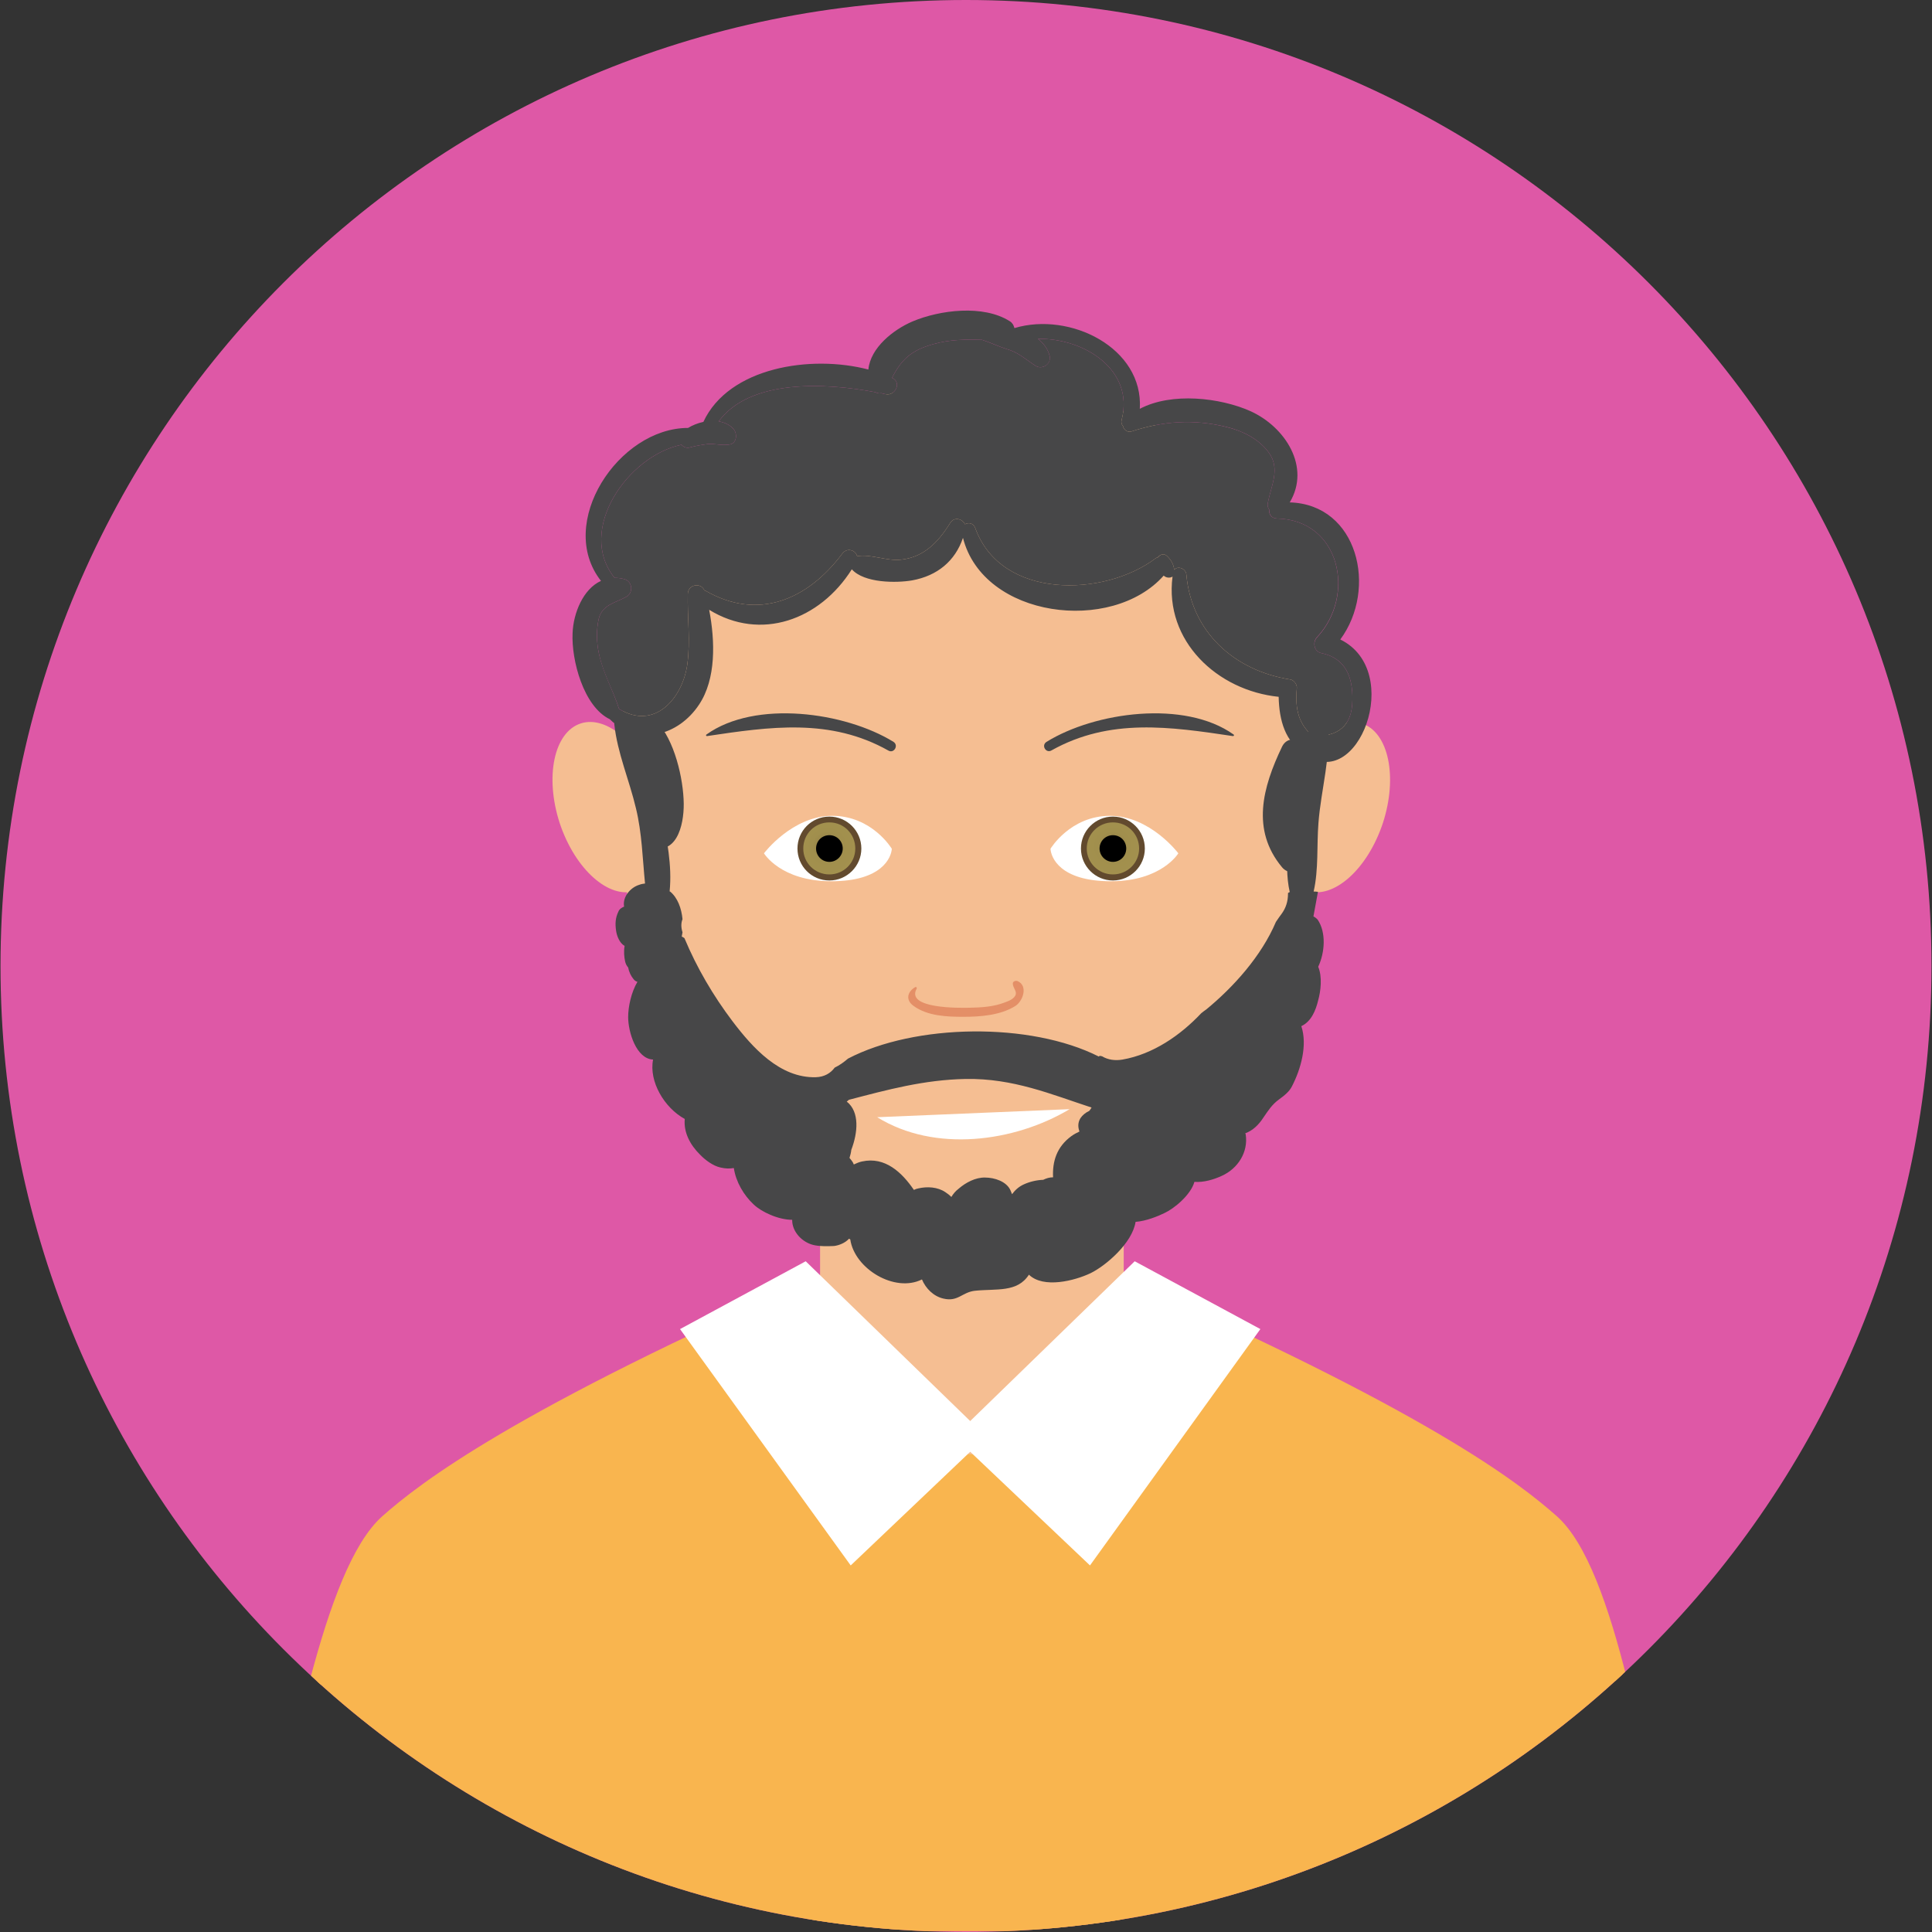 <?xml version="1.0" encoding="UTF-8"?>
<svg xmlns="http://www.w3.org/2000/svg" xmlns:xlink="http://www.w3.org/1999/xlink" width="30px" height="30px" viewBox="0 0 30 30" version="1.1">
<rect x="0" y="0" width="30" height="30" fill="#333333" stroke="none"/>
<defs>
<clipPath id="clip1">
  <path d="M 29.992 15 C 29.992 6.715 23.281 0 15 0 C 6.719 0 0.008 6.715 0.008 15 C 0.008 23.285 6.719 30 15 30 C 23.281 30 29.992 23.285 29.992 15 Z M 29.992 15 "/>
</clipPath>
<clipPath id="clip2">
  <path d="M 8 11 L 11 11 L 11 14 L 8 14 Z M 8 11 "/>
</clipPath>
<clipPath id="clip3">
  <path d="M 29.992 15 C 29.992 6.715 23.281 0 15 0 C 6.719 0 0.008 6.715 0.008 15 C 0.008 23.285 6.719 30 15 30 C 23.281 30 29.992 23.285 29.992 15 Z M 29.992 15 "/>
</clipPath>
<clipPath id="clip4">
  <path d="M 19 11 L 22 11 L 22 14 L 19 14 Z M 19 11 "/>
</clipPath>
<clipPath id="clip5">
  <path d="M 29.992 15 C 29.992 6.715 23.281 0 15 0 C 6.719 0 0.008 6.715 0.008 15 C 0.008 23.285 6.719 30 15 30 C 23.281 30 29.992 23.285 29.992 15 Z M 29.992 15 "/>
</clipPath>
<clipPath id="clip6">
  <path d="M 4 19 L 27 19 L 27 30 L 4 30 Z M 4 19 "/>
</clipPath>
<clipPath id="clip7">
  <path d="M 29.992 15 C 29.992 6.715 23.281 0 15 0 C 6.719 0 0.008 6.715 0.008 15 C 0.008 23.285 6.719 30 15 30 C 23.281 30 29.992 23.285 29.992 15 Z M 29.992 15 "/>
</clipPath>
<clipPath id="clip8">
  <path d="M 3 19 L 27 19 L 27 30 L 3 30 Z M 3 19 "/>
</clipPath>
<clipPath id="clip9">
  <path d="M 29.992 15 C 29.992 6.715 23.281 0 15 0 C 6.719 0 0.008 6.715 0.008 15 C 0.008 23.285 6.719 30 15 30 C 23.281 30 29.992 23.285 29.992 15 Z M 29.992 15 "/>
</clipPath>
<clipPath id="clip10">
  <path d="M 12 13 L 18 13 L 18 23 L 12 23 Z M 12 13 "/>
</clipPath>
<clipPath id="clip11">
  <path d="M 29.992 15 C 29.992 6.715 23.281 0 15 0 C 6.719 0 0.008 6.715 0.008 15 C 0.008 23.285 6.719 30 15 30 C 23.281 30 29.992 23.285 29.992 15 Z M 29.992 15 "/>
</clipPath>
<clipPath id="clip12">
  <path d="M 9 6 L 21 6 L 21 20 L 9 20 Z M 9 6 "/>
</clipPath>
<clipPath id="clip13">
  <path d="M 29.992 15 C 29.992 6.715 23.281 0 15 0 C 6.719 0 0.008 6.715 0.008 15 C 0.008 23.285 6.719 30 15 30 C 23.281 30 29.992 23.285 29.992 15 Z M 29.992 15 "/>
</clipPath>
<clipPath id="clip14">
  <path d="M 10 19 L 16 19 L 16 25 L 10 25 Z M 10 19 "/>
</clipPath>
<clipPath id="clip15">
  <path d="M 29.992 15 C 29.992 6.715 23.281 0 15 0 C 6.719 0 0.008 6.715 0.008 15 C 0.008 23.285 6.719 30 15 30 C 23.281 30 29.992 23.285 29.992 15 Z M 29.992 15 "/>
</clipPath>
<clipPath id="clip16">
  <path d="M 5 14 L 20 14 L 20 29 L 5 29 Z M 5 14 "/>
</clipPath>
<clipPath id="clip17">
  <path d="M 29.992 15 C 29.992 6.715 23.281 0 15 0 C 6.719 0 0.008 6.715 0.008 15 C 0.008 23.285 6.719 30 15 30 C 23.281 30 29.992 23.285 29.992 15 Z M 29.992 15 "/>
</clipPath>
<clipPath id="clip18">
  <path d="M 15 19 L 20 19 L 20 25 L 15 25 Z M 15 19 "/>
</clipPath>
<clipPath id="clip19">
  <path d="M 29.992 15 C 29.992 6.715 23.281 0 15 0 C 6.719 0 0.008 6.715 0.008 15 C 0.008 23.285 6.719 30 15 30 C 23.281 30 29.992 23.285 29.992 15 Z M 29.992 15 "/>
</clipPath>
<clipPath id="clip20">
  <path d="M 10 14 L 25 14 L 25 29 L 10 29 Z M 10 14 "/>
</clipPath>
<clipPath id="clip21">
  <path d="M 29.992 15 C 29.992 6.715 23.281 0 15 0 C 6.719 0 0.008 6.715 0.008 15 C 0.008 23.285 6.719 30 15 30 C 23.281 30 29.992 23.285 29.992 15 Z M 29.992 15 "/>
</clipPath>
<clipPath id="clip22">
  <path d="M 11 12 L 14 12 L 14 14 L 11 14 Z M 11 12 "/>
</clipPath>
<clipPath id="clip23">
  <path d="M 29.992 15 C 29.992 6.715 23.281 0 15 0 C 6.719 0 0.008 6.715 0.008 15 C 0.008 23.285 6.719 30 15 30 C 23.281 30 29.992 23.285 29.992 15 Z M 29.992 15 "/>
</clipPath>
<clipPath id="clip24">
  <path d="M 12 12 L 14 12 L 14 14 L 12 14 Z M 12 12 "/>
</clipPath>
<clipPath id="clip25">
  <path d="M 29.992 15 C 29.992 6.715 23.281 0 15 0 C 6.719 0 0.008 6.715 0.008 15 C 0.008 23.285 6.719 30 15 30 C 23.281 30 29.992 23.285 29.992 15 Z M 29.992 15 "/>
</clipPath>
<radialGradient id="radial0" gradientUnits="userSpaceOnUse" cx="74.69" cy="76.412" fx="74.69" fy="76.412" r="2.615" gradientTransform="matrix(0.172,0,0,0.172,0,0)">
<stop offset="0" style="stop-color:rgb(38.431%,29.02%,18.039%);stop-opacity:1;"/>
<stop offset="0.036" style="stop-color:rgb(42.745%,33.725%,20%);stop-opacity:1;"/>
<stop offset="0.122" style="stop-color:rgb(50.588%,41.961%,23.922%);stop-opacity:1;"/>
<stop offset="0.223" style="stop-color:rgb(56.471%,48.627%,27.059%);stop-opacity:1;"/>
<stop offset="0.348" style="stop-color:rgb(60.784%,53.333%,29.02%);stop-opacity:1;"/>
<stop offset="0.523" style="stop-color:rgb(63.137%,56.078%,30.196%);stop-opacity:1;"/>
<stop offset="1" style="stop-color:rgb(63.922%,56.863%,30.588%);stop-opacity:1;"/>
</radialGradient>
<clipPath id="clip26">
  <path d="M 16 12 L 19 12 L 19 14 L 16 14 Z M 16 12 "/>
</clipPath>
<clipPath id="clip27">
  <path d="M 29.992 15 C 29.992 6.715 23.281 0 15 0 C 6.719 0 0.008 6.715 0.008 15 C 0.008 23.285 6.719 30 15 30 C 23.281 30 29.992 23.285 29.992 15 Z M 29.992 15 "/>
</clipPath>
<clipPath id="clip28">
  <path d="M 16 12 L 18 12 L 18 14 L 16 14 Z M 16 12 "/>
</clipPath>
<clipPath id="clip29">
  <path d="M 29.992 15 C 29.992 6.715 23.281 0 15 0 C 6.719 0 0.008 6.715 0.008 15 C 0.008 23.285 6.719 30 15 30 C 23.281 30 29.992 23.285 29.992 15 Z M 29.992 15 "/>
</clipPath>
<radialGradient id="radial1" gradientUnits="userSpaceOnUse" cx="-8.384" cy="76.412" fx="-8.384" fy="76.412" r="2.615" gradientTransform="matrix(-0.172,0,0,0.172,15.837,0)">
<stop offset="0" style="stop-color:rgb(38.431%,29.02%,18.039%);stop-opacity:1;"/>
<stop offset="0.036" style="stop-color:rgb(42.745%,33.725%,20%);stop-opacity:1;"/>
<stop offset="0.122" style="stop-color:rgb(50.588%,41.961%,23.922%);stop-opacity:1;"/>
<stop offset="0.223" style="stop-color:rgb(56.471%,48.627%,27.059%);stop-opacity:1;"/>
<stop offset="0.348" style="stop-color:rgb(60.784%,53.333%,29.02%);stop-opacity:1;"/>
<stop offset="0.523" style="stop-color:rgb(63.137%,56.078%,30.196%);stop-opacity:1;"/>
<stop offset="1" style="stop-color:rgb(63.922%,56.863%,30.588%);stop-opacity:1;"/>
</radialGradient>
<clipPath id="clip30">
  <path d="M 17 12 L 18 12 L 18 14 L 17 14 Z M 17 12 "/>
</clipPath>
<clipPath id="clip31">
  <path d="M 29.992 15 C 29.992 6.715 23.281 0 15 0 C 6.719 0 0.008 6.715 0.008 15 C 0.008 23.285 6.719 30 15 30 C 23.281 30 29.992 23.285 29.992 15 Z M 29.992 15 "/>
</clipPath>
<clipPath id="clip32">
  <path d="M 14 15 L 16 15 L 16 16 L 14 16 Z M 14 15 "/>
</clipPath>
<clipPath id="clip33">
  <path d="M 29.992 15 C 29.992 6.715 23.281 0 15 0 C 6.719 0 0.008 6.715 0.008 15 C 0.008 23.285 6.719 30 15 30 C 23.281 30 29.992 23.285 29.992 15 Z M 29.992 15 "/>
</clipPath>
<clipPath id="clip34">
  <path d="M 13 17 L 17 17 L 17 18 L 13 18 Z M 13 17 "/>
</clipPath>
<clipPath id="clip35">
  <path d="M 29.992 15 C 29.992 6.715 23.281 0 15 0 C 6.719 0 0.008 6.715 0.008 15 C 0.008 23.285 6.719 30 15 30 C 23.281 30 29.992 23.285 29.992 15 Z M 29.992 15 "/>
</clipPath>
<clipPath id="clip36">
  <path d="M 10 11 L 14 11 L 14 12 L 10 12 Z M 10 11 "/>
</clipPath>
<clipPath id="clip37">
  <path d="M 29.992 15 C 29.992 6.715 23.281 0 15 0 C 6.719 0 0.008 6.715 0.008 15 C 0.008 23.285 6.719 30 15 30 C 23.281 30 29.992 23.285 29.992 15 Z M 29.992 15 "/>
</clipPath>
<clipPath id="clip38">
  <path d="M 16 11 L 20 11 L 20 12 L 16 12 Z M 16 11 "/>
</clipPath>
<clipPath id="clip39">
  <path d="M 29.992 15 C 29.992 6.715 23.281 0 15 0 C 6.719 0 0.008 6.715 0.008 15 C 0.008 23.285 6.719 30 15 30 C 23.281 30 29.992 23.285 29.992 15 Z M 29.992 15 "/>
</clipPath>
<clipPath id="clip40">
  <path d="M 9 11 L 21 11 L 21 21 L 9 21 Z M 9 11 "/>
</clipPath>
<clipPath id="clip41">
  <path d="M 29.992 15 C 29.992 6.715 23.281 0 15 0 C 6.719 0 0.008 6.715 0.008 15 C 0.008 23.285 6.719 30 15 30 C 23.281 30 29.992 23.285 29.992 15 Z M 29.992 15 "/>
</clipPath>
<clipPath id="clip42">
  <path d="M 9 5 L 21 5 L 21 12 L 9 12 Z M 9 5 "/>
</clipPath>
<clipPath id="clip43">
  <path d="M 29.992 15 C 29.992 6.715 23.281 0 15 0 C 6.719 0 0.008 6.715 0.008 15 C 0.008 23.285 6.719 30 15 30 C 23.281 30 29.992 23.285 29.992 15 Z M 29.992 15 "/>
</clipPath>
<clipPath id="clip44">
  <path d="M 8 4 L 22 4 L 22 12 L 8 12 Z M 8 4 "/>
</clipPath>
<clipPath id="clip45">
  <path d="M 29.992 15 C 29.992 6.715 23.281 0 15 0 C 6.719 0 0.008 6.715 0.008 15 C 0.008 23.285 6.719 30 15 30 C 23.281 30 29.992 23.285 29.992 15 Z M 29.992 15 "/>
</clipPath>
<clipPath id="clip46">
  <path d="M 9 11 L 11 11 L 11 14 L 9 14 Z M 9 11 "/>
</clipPath>
<clipPath id="clip47">
  <path d="M 29.992 15 C 29.992 6.715 23.281 0 15 0 C 6.719 0 0.008 6.715 0.008 15 C 0.008 23.285 6.719 30 15 30 C 23.281 30 29.992 23.285 29.992 15 Z M 29.992 15 "/>
</clipPath>
<clipPath id="clip48">
  <path d="M 19 11 L 21 11 L 21 14 L 19 14 Z M 19 11 "/>
</clipPath>
<clipPath id="clip49">
  <path d="M 29.992 15 C 29.992 6.715 23.281 0 15 0 C 6.719 0 0.008 6.715 0.008 15 C 0.008 23.285 6.719 30 15 30 C 23.281 30 29.992 23.285 29.992 15 Z M 29.992 15 "/>
</clipPath>
</defs>
<g id="surface1">
<g clip-path="url(#clip1)" clip-rule="nonzero">
<path style=" stroke:none;fill-rule:nonzero;fill:rgb(87.059%,34.51%,65.098%);fill-opacity:1;" d="M 29.992 15 C 29.992 6.715 23.281 0 15 0 C 6.719 0 0.008 6.715 0.008 15 C 0.008 23.285 6.719 30 15 30 C 23.281 30 29.992 23.285 29.992 15 Z M 29.992 15 "/>
</g>
<g clip-path="url(#clip2)" clip-rule="nonzero">
<g clip-path="url(#clip3)" clip-rule="nonzero">
<path style=" stroke:none;fill-rule:evenodd;fill:rgb(96.078%,74.51%,57.255%);fill-opacity:1;" d="M 9.016 11.234 C 8.602 11.371 8.457 12.062 8.691 12.781 C 8.93 13.5 9.457 13.969 9.871 13.832 C 10.285 13.695 10.43 13.004 10.195 12.285 C 9.961 11.57 9.43 11.098 9.016 11.234 Z M 9.016 11.234 "/>
</g>
</g>
<g clip-path="url(#clip4)" clip-rule="nonzero">
<g clip-path="url(#clip5)" clip-rule="nonzero">
<path style=" stroke:none;fill-rule:evenodd;fill:rgb(96.078%,74.51%,57.255%);fill-opacity:1;" d="M 21.148 11.234 C 20.734 11.098 20.207 11.57 19.969 12.285 C 19.73 13.004 19.879 13.695 20.293 13.832 C 20.707 13.969 21.234 13.5 21.473 12.781 C 21.707 12.062 21.562 11.371 21.148 11.234 Z M 21.148 11.234 "/>
</g>
</g>
<g clip-path="url(#clip6)" clip-rule="nonzero">
<g clip-path="url(#clip7)" clip-rule="nonzero">
<path style=" stroke:none;fill-rule:evenodd;fill:rgb(97.647%,70.98%,30.98%);fill-opacity:1;" d="M 12.898 19.898 C 8.043 22.027 6.59 23.16 6.016 23.668 C 5.129 24.453 4.605 27.48 4.082 29.965 L 26.039 29.965 C 25.516 27.48 25.055 24.453 24.168 23.668 C 23.594 23.16 22.191 22.055 17.34 19.93 Z M 12.898 19.898 "/>
</g>
</g>
<g clip-path="url(#clip8)" clip-rule="nonzero">
<g clip-path="url(#clip9)" clip-rule="nonzero">
<path style="fill:none;stroke-width:1.084;stroke-linecap:round;stroke-linejoin:round;stroke:rgb(97.647%,70.98%,30.98%);stroke-opacity:1;stroke-miterlimit:10;" d="M 74.811 115.411 C 46.649 127.759 38.221 134.329 34.891 137.274 C 29.748 141.828 26.712 159.387 23.676 173.796 L 151.027 173.796 C 147.991 159.387 145.317 141.828 140.174 137.274 C 136.844 134.329 128.71 127.917 100.571 115.592 Z M 74.811 115.411 " transform="matrix(0.172,0,0,0.172,0,0)"/>
</g>
</g>
<g clip-path="url(#clip10)" clip-rule="nonzero">
<g clip-path="url(#clip11)" clip-rule="nonzero">
<path style=" stroke:none;fill-rule:evenodd;fill:rgb(96.078%,74.51%,57.255%);fill-opacity:1;" d="M 12.734 15.66 L 12.734 21.41 C 14.031 22.945 16.152 23 17.449 21.41 L 17.449 15.66 C 17.449 12.754 12.734 12.754 12.734 15.66 Z M 12.734 15.66 "/>
</g>
</g>
<g clip-path="url(#clip12)" clip-rule="nonzero">
<g clip-path="url(#clip13)" clip-rule="nonzero">
<path style=" stroke:none;fill-rule:evenodd;fill:rgb(96.078%,74.51%,57.255%);fill-opacity:1;" d="M 15.094 6.004 C 7.184 6.004 10.027 16.305 10.543 17.066 C 11.113 17.906 13.812 19.379 15.094 19.379 C 16.371 19.379 19.07 17.719 19.641 16.879 C 20.156 16.117 23 6.004 15.094 6.004 Z M 15.094 6.004 "/>
</g>
</g>
<g clip-path="url(#clip14)" clip-rule="nonzero">
<g clip-path="url(#clip15)" clip-rule="nonzero">
<path style=" stroke:none;fill-rule:evenodd;fill:rgb(100%,100%,100%);fill-opacity:1;" d="M 12.512 19.844 L 10.84 20.746 L 13.266 24.105 L 15.102 22.359 Z M 12.512 19.844 "/>
</g>
</g>
<g clip-path="url(#clip16)" clip-rule="nonzero">
<g clip-path="url(#clip17)" clip-rule="nonzero">
<path style="fill:none;stroke-width:2;stroke-linecap:round;stroke-linejoin:miter;stroke:rgb(100%,100%,100%);stroke-opacity:1;stroke-miterlimit:10;" d="M 72.568 115.094 L 62.871 120.327 L 76.941 139.812 L 87.589 129.684 Z M 72.568 115.094 " transform="matrix(0.172,0,0,0.172,0,0)"/>
</g>
</g>
<g clip-path="url(#clip18)" clip-rule="nonzero">
<g clip-path="url(#clip19)" clip-rule="nonzero">
<path style=" stroke:none;fill-rule:evenodd;fill:rgb(100%,100%,100%);fill-opacity:1;" d="M 17.691 19.844 L 19.363 20.746 L 16.941 24.105 L 15.102 22.359 Z M 17.691 19.844 "/>
</g>
</g>
<g clip-path="url(#clip20)" clip-rule="nonzero">
<g clip-path="url(#clip21)" clip-rule="nonzero">
<path style="fill:none;stroke-width:2;stroke-linecap:round;stroke-linejoin:miter;stroke:rgb(100%,100%,100%);stroke-opacity:1;stroke-miterlimit:10;" d="M 102.61 115.094 L 112.307 120.327 L 98.26 139.812 L 87.589 129.684 Z M 102.61 115.094 " transform="matrix(0.172,0,0,0.172,0,0)"/>
</g>
</g>
<g clip-path="url(#clip22)" clip-rule="nonzero">
<g clip-path="url(#clip23)" clip-rule="nonzero">
<path style=" stroke:none;fill-rule:nonzero;fill:rgb(100%,100%,100%);fill-opacity:1;" d="M 11.863 13.25 C 11.863 13.25 12.121 13.684 12.91 13.684 C 13.699 13.684 13.84 13.312 13.848 13.18 C 13.848 13.18 13.543 12.668 12.922 12.668 C 12.301 12.668 11.863 13.25 11.863 13.25 Z M 11.863 13.25 "/>
</g>
</g>
<g clip-path="url(#clip24)" clip-rule="nonzero">
<g clip-path="url(#clip25)" clip-rule="nonzero">
<path style=" stroke:none;fill-rule:nonzero;fill:url(#radial0);" d="M 13.328 13.176 C 13.328 13.422 13.125 13.625 12.879 13.625 C 12.629 13.625 12.426 13.422 12.426 13.176 C 12.426 12.926 12.629 12.723 12.879 12.723 C 13.125 12.723 13.328 12.926 13.328 13.176 Z M 13.328 13.176 "/>
<path style=" stroke:none;fill-rule:nonzero;fill:rgb(38.431%,29.02%,18.039%);fill-opacity:1;" d="M 12.879 12.77 C 13.102 12.77 13.281 12.949 13.281 13.176 C 13.281 13.398 13.102 13.578 12.879 13.578 C 12.652 13.578 12.473 13.398 12.473 13.176 C 12.473 12.949 12.652 12.77 12.879 12.77 M 12.879 12.68 C 12.602 12.68 12.383 12.902 12.383 13.176 C 12.383 13.449 12.602 13.672 12.879 13.672 C 13.152 13.672 13.375 13.449 13.375 13.176 C 13.375 12.902 13.152 12.68 12.879 12.68 Z M 12.879 12.68 "/>
<path style=" stroke:none;fill-rule:nonzero;fill:rgb(0%,0%,0%);fill-opacity:1;" d="M 13.086 13.176 C 13.086 13.289 12.992 13.383 12.879 13.383 C 12.762 13.383 12.672 13.289 12.672 13.176 C 12.672 13.059 12.762 12.969 12.879 12.969 C 12.992 12.969 13.086 13.059 13.086 13.176 Z M 13.086 13.176 "/>
</g>
</g>
<g clip-path="url(#clip26)" clip-rule="nonzero">
<g clip-path="url(#clip27)" clip-rule="nonzero">
<path style=" stroke:none;fill-rule:nonzero;fill:rgb(100%,100%,100%);fill-opacity:1;" d="M 18.297 13.25 C 18.297 13.25 18.039 13.684 17.25 13.684 C 16.457 13.684 16.32 13.312 16.312 13.18 C 16.312 13.18 16.617 12.668 17.238 12.668 C 17.859 12.668 18.297 13.25 18.297 13.25 Z M 18.297 13.25 "/>
</g>
</g>
<g clip-path="url(#clip28)" clip-rule="nonzero">
<g clip-path="url(#clip29)" clip-rule="nonzero">
<path style=" stroke:none;fill-rule:nonzero;fill:url(#radial1);" d="M 17.734 13.176 C 17.734 13.422 17.531 13.625 17.281 13.625 C 17.035 13.625 16.832 13.422 16.832 13.176 C 16.832 12.926 17.035 12.723 17.281 12.723 C 17.531 12.723 17.734 12.926 17.734 13.176 Z M 17.734 13.176 "/>
<path style=" stroke:none;fill-rule:nonzero;fill:rgb(38.431%,29.02%,18.039%);fill-opacity:1;" d="M 17.281 12.77 C 17.508 12.77 17.688 12.949 17.688 13.176 C 17.688 13.398 17.508 13.578 17.281 13.578 C 17.059 13.578 16.875 13.398 16.875 13.176 C 16.875 12.949 17.059 12.77 17.281 12.77 M 17.281 12.68 C 17.008 12.68 16.785 12.902 16.785 13.176 C 16.785 13.449 17.008 13.672 17.281 13.672 C 17.555 13.672 17.777 13.449 17.777 13.176 C 17.777 12.902 17.555 12.68 17.281 12.68 Z M 17.281 12.68 "/>
</g>
</g>
<g clip-path="url(#clip30)" clip-rule="nonzero">
<g clip-path="url(#clip31)" clip-rule="nonzero">
<path style=" stroke:none;fill-rule:nonzero;fill:rgb(0%,0%,0%);fill-opacity:1;" d="M 17.488 13.176 C 17.488 13.289 17.398 13.383 17.281 13.383 C 17.168 13.383 17.074 13.289 17.074 13.176 C 17.074 13.059 17.168 12.969 17.281 12.969 C 17.398 12.969 17.488 13.059 17.488 13.176 Z M 17.488 13.176 "/>
</g>
</g>
<g clip-path="url(#clip32)" clip-rule="nonzero">
<g clip-path="url(#clip33)" clip-rule="nonzero">
<path style=" stroke:none;fill-rule:nonzero;fill:rgb(89.412%,56.078%,40.392%);fill-opacity:1;" d="M 14.211 15.328 C 14.086 15.402 14.059 15.531 14.188 15.621 C 14.402 15.777 14.703 15.789 14.957 15.789 C 15.223 15.789 15.535 15.766 15.766 15.621 C 15.883 15.547 15.969 15.309 15.801 15.234 C 15.77 15.223 15.723 15.238 15.727 15.277 C 15.73 15.336 15.785 15.387 15.773 15.438 C 15.758 15.508 15.656 15.547 15.602 15.566 C 15.43 15.633 15.238 15.645 15.055 15.648 C 14.895 15.652 14.059 15.664 14.234 15.352 C 14.242 15.336 14.227 15.32 14.211 15.328 Z M 14.211 15.328 "/>
</g>
</g>
<g clip-path="url(#clip34)" clip-rule="nonzero">
<g clip-path="url(#clip35)" clip-rule="nonzero">
<path style=" stroke:none;fill-rule:evenodd;fill:rgb(100%,100%,100%);fill-opacity:1;" d="M 16.609 17.223 C 15.754 17.734 14.516 17.902 13.621 17.348 Z M 16.609 17.223 "/>
</g>
</g>
<g clip-path="url(#clip36)" clip-rule="nonzero">
<g clip-path="url(#clip37)" clip-rule="nonzero">
<path style=" stroke:none;fill-rule:nonzero;fill:rgb(27.843%,27.843%,28.235%);fill-opacity:1;" d="M 10.977 11.43 C 11.953 11.285 12.891 11.145 13.797 11.656 C 13.883 11.703 13.957 11.574 13.875 11.52 C 13.121 11.055 11.727 10.863 10.969 11.406 C 10.957 11.414 10.965 11.43 10.977 11.43 Z M 10.977 11.43 "/>
</g>
</g>
<g clip-path="url(#clip38)" clip-rule="nonzero">
<g clip-path="url(#clip39)" clip-rule="nonzero">
<path style=" stroke:none;fill-rule:nonzero;fill:rgb(27.843%,27.843%,28.235%);fill-opacity:1;" d="M 19.156 11.406 C 18.395 10.863 17 11.055 16.25 11.52 C 16.164 11.574 16.242 11.703 16.328 11.652 C 17.234 11.145 18.172 11.285 19.145 11.43 C 19.16 11.43 19.168 11.414 19.156 11.406 Z M 19.156 11.406 "/>
</g>
</g>
<g clip-path="url(#clip40)" clip-rule="nonzero">
<g clip-path="url(#clip41)" clip-rule="nonzero">
<path style=" stroke:none;fill-rule:nonzero;fill:rgb(27.843%,27.843%,28.235%);fill-opacity:1;" d="M 20.461 14.281 C 20.441 14.258 20.418 14.242 20.395 14.23 C 20.418 14.102 20.441 13.977 20.465 13.848 C 20.438 13.844 20.414 13.844 20.398 13.844 C 20.477 13.5 20.445 13.129 20.473 12.777 C 20.512 12.262 20.676 11.719 20.617 11.203 C 20.605 11.105 20.484 11.062 20.426 11.152 C 20.195 11.5 20.145 11.965 20.098 12.371 C 20.047 12.82 19.922 13.391 20.027 13.852 C 20.016 13.855 20.008 13.863 20 13.867 C 20 13.871 20 13.875 20 13.879 C 20 14 19.965 14.102 19.902 14.188 C 19.871 14.23 19.84 14.273 19.812 14.316 C 19.586 14.848 19.152 15.328 18.734 15.672 C 18.707 15.691 18.68 15.711 18.652 15.734 C 18.328 16.078 17.902 16.371 17.43 16.453 C 17.316 16.473 17.203 16.457 17.113 16.402 C 17.102 16.398 17.09 16.398 17.078 16.395 C 17.07 16.398 17.066 16.402 17.062 16.406 C 15.996 15.867 14.207 15.895 13.168 16.438 C 13.105 16.492 13.035 16.543 12.961 16.578 C 12.898 16.664 12.801 16.723 12.668 16.727 C 12.109 16.742 11.684 16.266 11.375 15.859 C 11.074 15.461 10.82 15.027 10.629 14.57 C 10.629 14.566 10.629 14.566 10.625 14.566 C 10.613 14.555 10.602 14.551 10.586 14.543 C 10.59 14.523 10.594 14.5 10.598 14.477 C 10.574 14.402 10.574 14.332 10.598 14.273 C 10.582 14.105 10.523 13.941 10.406 13.844 C 10.402 13.844 10.398 13.844 10.398 13.84 C 10.438 13.441 10.355 13.031 10.277 12.641 C 10.184 12.145 10.051 11.57 9.73 11.168 C 9.672 11.094 9.527 11.152 9.539 11.246 C 9.586 11.691 9.773 12.117 9.875 12.551 C 9.969 12.938 9.977 13.328 10.016 13.719 C 9.988 13.723 9.957 13.727 9.93 13.738 C 9.785 13.781 9.664 13.93 9.691 14.078 C 9.652 14.094 9.617 14.117 9.602 14.156 C 9.555 14.254 9.551 14.344 9.566 14.449 C 9.578 14.535 9.621 14.645 9.699 14.688 C 9.684 14.77 9.691 14.859 9.707 14.93 C 9.715 14.965 9.73 14.996 9.754 15.023 C 9.766 15.09 9.797 15.156 9.84 15.207 C 9.855 15.227 9.875 15.238 9.898 15.246 C 9.801 15.41 9.754 15.633 9.754 15.793 C 9.754 16.023 9.879 16.441 10.141 16.453 C 10.074 16.793 10.316 17.203 10.633 17.375 C 10.613 17.586 10.719 17.781 10.871 17.93 C 10.949 18.012 11.074 18.105 11.188 18.129 C 11.266 18.148 11.332 18.148 11.395 18.137 C 11.426 18.352 11.551 18.562 11.703 18.703 C 11.82 18.816 12.082 18.941 12.301 18.941 C 12.297 19.121 12.453 19.297 12.648 19.336 C 12.746 19.355 12.848 19.352 12.949 19.348 C 13.023 19.34 13.125 19.301 13.184 19.234 L 13.203 19.246 C 13.27 19.703 13.895 20.078 14.316 19.867 C 14.375 20.008 14.496 20.129 14.648 20.164 C 14.875 20.219 14.938 20.066 15.137 20.043 C 15.473 20.008 15.797 20.074 15.977 19.793 C 16.203 20.012 16.688 19.887 16.934 19.77 C 17.168 19.656 17.582 19.305 17.633 18.973 C 17.797 18.961 17.977 18.887 18.082 18.836 C 18.227 18.77 18.488 18.559 18.547 18.352 C 18.691 18.363 18.848 18.316 18.973 18.258 C 19.223 18.145 19.383 17.891 19.344 17.621 C 19.344 17.613 19.34 17.605 19.336 17.598 C 19.453 17.555 19.543 17.469 19.617 17.355 C 19.695 17.242 19.75 17.152 19.863 17.07 C 19.938 17.016 20.023 16.949 20.062 16.867 C 20.199 16.602 20.305 16.23 20.207 15.934 C 20.359 15.863 20.43 15.695 20.469 15.531 C 20.508 15.391 20.535 15.168 20.469 15.012 C 20.574 14.789 20.594 14.477 20.461 14.281 Z M 16.949 17.199 C 16.938 17.219 16.926 17.234 16.914 17.25 C 16.855 17.277 16.809 17.316 16.777 17.363 C 16.734 17.434 16.738 17.504 16.762 17.57 C 16.719 17.59 16.676 17.613 16.637 17.641 C 16.406 17.809 16.34 18.039 16.352 18.281 C 16.297 18.281 16.246 18.297 16.199 18.32 C 16.098 18.324 15.992 18.348 15.898 18.391 C 15.82 18.426 15.762 18.48 15.715 18.543 C 15.707 18.523 15.699 18.504 15.691 18.484 C 15.629 18.344 15.441 18.285 15.297 18.285 C 15.148 18.281 14.996 18.363 14.887 18.457 C 14.836 18.496 14.801 18.539 14.773 18.586 C 14.746 18.559 14.715 18.535 14.68 18.512 C 14.559 18.43 14.398 18.422 14.262 18.453 C 14.238 18.457 14.215 18.465 14.191 18.477 C 14.004 18.203 13.742 17.957 13.387 18.035 C 13.344 18.043 13.301 18.062 13.258 18.082 C 13.25 18.059 13.238 18.039 13.223 18.02 C 13.215 18.008 13.203 17.996 13.191 17.98 C 13.203 17.941 13.215 17.898 13.219 17.855 C 13.32 17.59 13.352 17.266 13.148 17.105 C 13.16 17.098 13.172 17.086 13.18 17.078 C 13.777 16.922 14.348 16.766 14.996 16.754 C 15.734 16.742 16.32 16.992 16.953 17.199 C 16.953 17.199 16.949 17.199 16.949 17.199 Z M 16.949 17.199 "/>
</g>
</g>
<g clip-path="url(#clip42)" clip-rule="nonzero">
<g clip-path="url(#clip43)" clip-rule="nonzero">
<path style=" stroke:none;fill-rule:nonzero;fill:rgb(27.843%,27.843%,28.235%);fill-opacity:1;" d="M 15.145 8.203 C 15.117 8.121 15.039 8.109 14.984 8.141 C 14.945 8.055 14.816 8.02 14.754 8.121 C 14.57 8.418 14.344 8.656 13.984 8.691 C 13.777 8.715 13.512 8.598 13.309 8.637 C 13.289 8.543 13.152 8.496 13.078 8.598 C 12.543 9.312 11.773 9.645 10.953 9.172 C 10.949 9.172 10.945 9.172 10.938 9.168 C 10.883 9.039 10.684 9.074 10.68 9.223 C 10.672 9.586 10.723 9.953 10.672 10.32 C 10.598 10.84 10.168 11.348 9.613 11.008 C 9.52 10.715 9.363 10.457 9.301 10.152 C 9.262 9.977 9.258 9.785 9.297 9.609 C 9.352 9.387 9.555 9.363 9.727 9.266 C 9.84 9.203 9.82 9.023 9.691 8.992 C 9.641 8.977 9.59 8.973 9.543 8.973 C 8.945 8.23 9.75 7.078 10.582 6.906 C 10.613 6.941 10.66 6.965 10.723 6.945 C 10.809 6.922 10.902 6.906 10.992 6.895 C 11.105 6.887 11.211 6.922 11.328 6.902 C 11.441 6.887 11.453 6.734 11.391 6.664 C 11.332 6.594 11.25 6.559 11.16 6.543 C 11.648 5.879 12.828 5.945 13.594 6.09 C 13.621 6.105 13.652 6.113 13.684 6.105 C 13.707 6.113 13.73 6.117 13.754 6.121 C 13.898 6.152 14.004 5.941 13.859 5.871 C 13.855 5.871 13.852 5.867 13.852 5.867 C 13.988 5.598 14.137 5.441 14.492 5.344 C 14.75 5.27 14.996 5.27 15.25 5.277 C 15.379 5.32 15.504 5.379 15.637 5.422 C 15.812 5.469 15.938 5.59 16.086 5.684 C 16.195 5.746 16.332 5.641 16.297 5.52 C 16.266 5.41 16.203 5.328 16.117 5.262 C 16.82 5.246 17.617 5.734 17.418 6.516 C 17.406 6.555 17.414 6.59 17.438 6.617 C 17.449 6.672 17.504 6.719 17.57 6.699 C 18.062 6.539 18.531 6.504 19.039 6.629 C 19.289 6.688 19.543 6.812 19.699 7.023 C 19.887 7.277 19.738 7.539 19.688 7.805 C 19.676 7.848 19.688 7.887 19.711 7.918 C 19.699 7.98 19.738 8.047 19.824 8.051 C 20.812 8.07 21.059 9.246 20.449 9.895 C 20.379 9.969 20.402 10.117 20.516 10.141 C 20.898 10.219 21.008 10.52 21 10.871 C 20.996 11.285 20.766 11.441 20.387 11.43 C 20.172 11.254 20.105 11.016 20.137 10.688 C 20.145 10.629 20.09 10.559 20.035 10.551 C 19.164 10.414 18.5 9.812 18.422 8.922 C 18.414 8.828 18.289 8.781 18.234 8.848 C 18.223 8.762 18.188 8.699 18.125 8.637 C 18.074 8.586 18.016 8.609 17.98 8.652 C 17.969 8.656 17.957 8.66 17.941 8.672 C 17.141 9.273 15.547 9.312 15.145 8.203 Z M 15.145 8.203 "/>
</g>
</g>
<g clip-path="url(#clip44)" clip-rule="nonzero">
<g clip-path="url(#clip45)" clip-rule="nonzero">
<path style=" stroke:none;fill-rule:nonzero;fill:rgb(27.843%,27.843%,28.235%);fill-opacity:1;" d="M 20.516 10.141 C 20.402 10.117 20.379 9.969 20.453 9.895 C 21.059 9.246 20.812 8.07 19.824 8.051 C 19.738 8.047 19.703 7.98 19.711 7.918 C 19.688 7.887 19.676 7.848 19.688 7.805 C 19.738 7.539 19.887 7.277 19.699 7.023 C 19.543 6.812 19.289 6.688 19.043 6.629 C 18.531 6.504 18.062 6.539 17.57 6.699 C 17.504 6.719 17.449 6.672 17.438 6.617 C 17.414 6.59 17.406 6.555 17.418 6.516 C 17.617 5.734 16.82 5.246 16.117 5.262 C 16.203 5.328 16.266 5.41 16.297 5.52 C 16.336 5.641 16.195 5.746 16.086 5.684 C 15.938 5.59 15.812 5.469 15.637 5.422 C 15.504 5.379 15.383 5.32 15.25 5.277 C 15 5.27 14.75 5.27 14.492 5.344 C 14.137 5.441 13.988 5.598 13.852 5.867 C 13.852 5.867 13.855 5.871 13.859 5.871 C 14.004 5.941 13.898 6.152 13.754 6.121 C 13.73 6.117 13.707 6.113 13.684 6.105 C 13.652 6.113 13.621 6.105 13.594 6.09 C 12.828 5.945 11.648 5.879 11.16 6.543 C 11.25 6.559 11.332 6.594 11.391 6.664 C 11.453 6.734 11.441 6.887 11.328 6.902 C 11.211 6.922 11.105 6.887 10.992 6.895 C 10.902 6.906 10.809 6.922 10.723 6.945 C 10.66 6.965 10.613 6.941 10.582 6.906 C 9.75 7.078 8.945 8.23 9.543 8.973 C 9.59 8.973 9.641 8.977 9.691 8.992 C 9.82 9.023 9.84 9.203 9.727 9.266 C 9.555 9.363 9.352 9.387 9.297 9.609 C 9.258 9.785 9.262 9.977 9.301 10.152 C 9.367 10.457 9.52 10.715 9.613 11.008 C 10.168 11.348 10.598 10.84 10.672 10.32 C 10.723 9.953 10.672 9.586 10.68 9.223 C 10.684 9.074 10.883 9.039 10.938 9.168 C 10.945 9.172 10.949 9.172 10.953 9.172 C 11.773 9.645 12.543 9.312 13.078 8.598 C 13.152 8.496 13.289 8.543 13.309 8.637 C 13.512 8.598 13.777 8.715 13.984 8.691 C 14.344 8.656 14.57 8.418 14.754 8.121 C 14.816 8.02 14.945 8.055 14.984 8.141 C 15.039 8.109 15.117 8.121 15.145 8.203 C 15.547 9.312 17.141 9.273 17.941 8.672 C 17.957 8.66 17.969 8.656 17.984 8.652 C 18.016 8.609 18.074 8.586 18.125 8.637 C 18.188 8.699 18.223 8.762 18.234 8.848 C 18.289 8.781 18.414 8.828 18.422 8.922 C 18.5 9.812 19.164 10.414 20.035 10.551 C 20.09 10.559 20.145 10.629 20.137 10.688 C 20.105 11.016 20.172 11.254 20.387 11.43 C 20.766 11.441 20.996 11.285 21 10.871 C 21.008 10.52 20.898 10.219 20.516 10.141 Z M 20.812 9.93 C 21.816 10.422 21.074 12.332 20.27 11.707 C 20.266 11.703 20.262 11.703 20.258 11.699 C 19.957 11.523 19.863 11.188 19.855 10.82 C 18.902 10.723 18.078 9.953 18.207 8.953 C 18.168 8.98 18.105 8.973 18.07 8.938 C 17.262 9.848 15.27 9.598 14.953 8.352 C 14.832 8.711 14.555 8.941 14.164 9.012 C 13.918 9.055 13.418 9.055 13.227 8.84 C 12.73 9.629 11.812 9.961 11.012 9.469 C 11.105 9.957 11.121 10.543 10.855 10.941 C 10.535 11.426 9.906 11.598 9.469 11.168 C 9.062 10.973 8.871 10.25 8.891 9.832 C 8.902 9.523 9.055 9.145 9.332 9.02 C 8.629 8.125 9.605 6.645 10.684 6.645 C 10.754 6.602 10.836 6.57 10.922 6.551 C 11.316 5.703 12.59 5.504 13.484 5.738 C 13.516 5.402 13.867 5.121 14.168 4.992 C 14.594 4.812 15.27 4.727 15.68 4.988 C 15.719 5.012 15.742 5.051 15.75 5.09 C 15.75 5.09 15.754 5.094 15.754 5.094 C 16.617 4.836 17.758 5.402 17.699 6.348 C 18.195 6.086 18.949 6.176 19.414 6.383 C 19.961 6.629 20.355 7.254 20.027 7.801 C 21.086 7.832 21.395 9.141 20.812 9.93 Z M 20.812 9.93 "/>
</g>
</g>
<g clip-path="url(#clip46)" clip-rule="nonzero">
<g clip-path="url(#clip47)" clip-rule="nonzero">
<path style=" stroke:none;fill-rule:nonzero;fill:rgb(27.843%,27.843%,28.235%);fill-opacity:1;" d="M 9.824 11.48 C 9.883 11.582 9.934 11.68 9.984 11.781 C 10.133 12.18 10.293 12.898 10.109 12.91 C 10.004 12.914 9.934 13.082 10.051 13.133 C 10.5 13.328 10.621 12.82 10.617 12.48 C 10.613 12.094 10.473 11.484 10.191 11.199 C 10.004 11.008 9.688 11.25 9.824 11.48 Z M 9.824 11.48 "/>
</g>
</g>
<g clip-path="url(#clip48)" clip-rule="nonzero">
<g clip-path="url(#clip49)" clip-rule="nonzero">
<path style=" stroke:none;fill-rule:nonzero;fill:rgb(27.843%,27.843%,28.235%);fill-opacity:1;" d="M 20.301 13.16 C 19.922 12.629 20.375 12.258 20.328 11.711 C 20.312 11.508 20.012 11.375 19.906 11.598 C 19.605 12.227 19.426 12.887 19.906 13.465 C 20.086 13.684 20.465 13.395 20.301 13.16 Z M 20.301 13.16 "/>
</g>
</g>
</g>
</svg>
